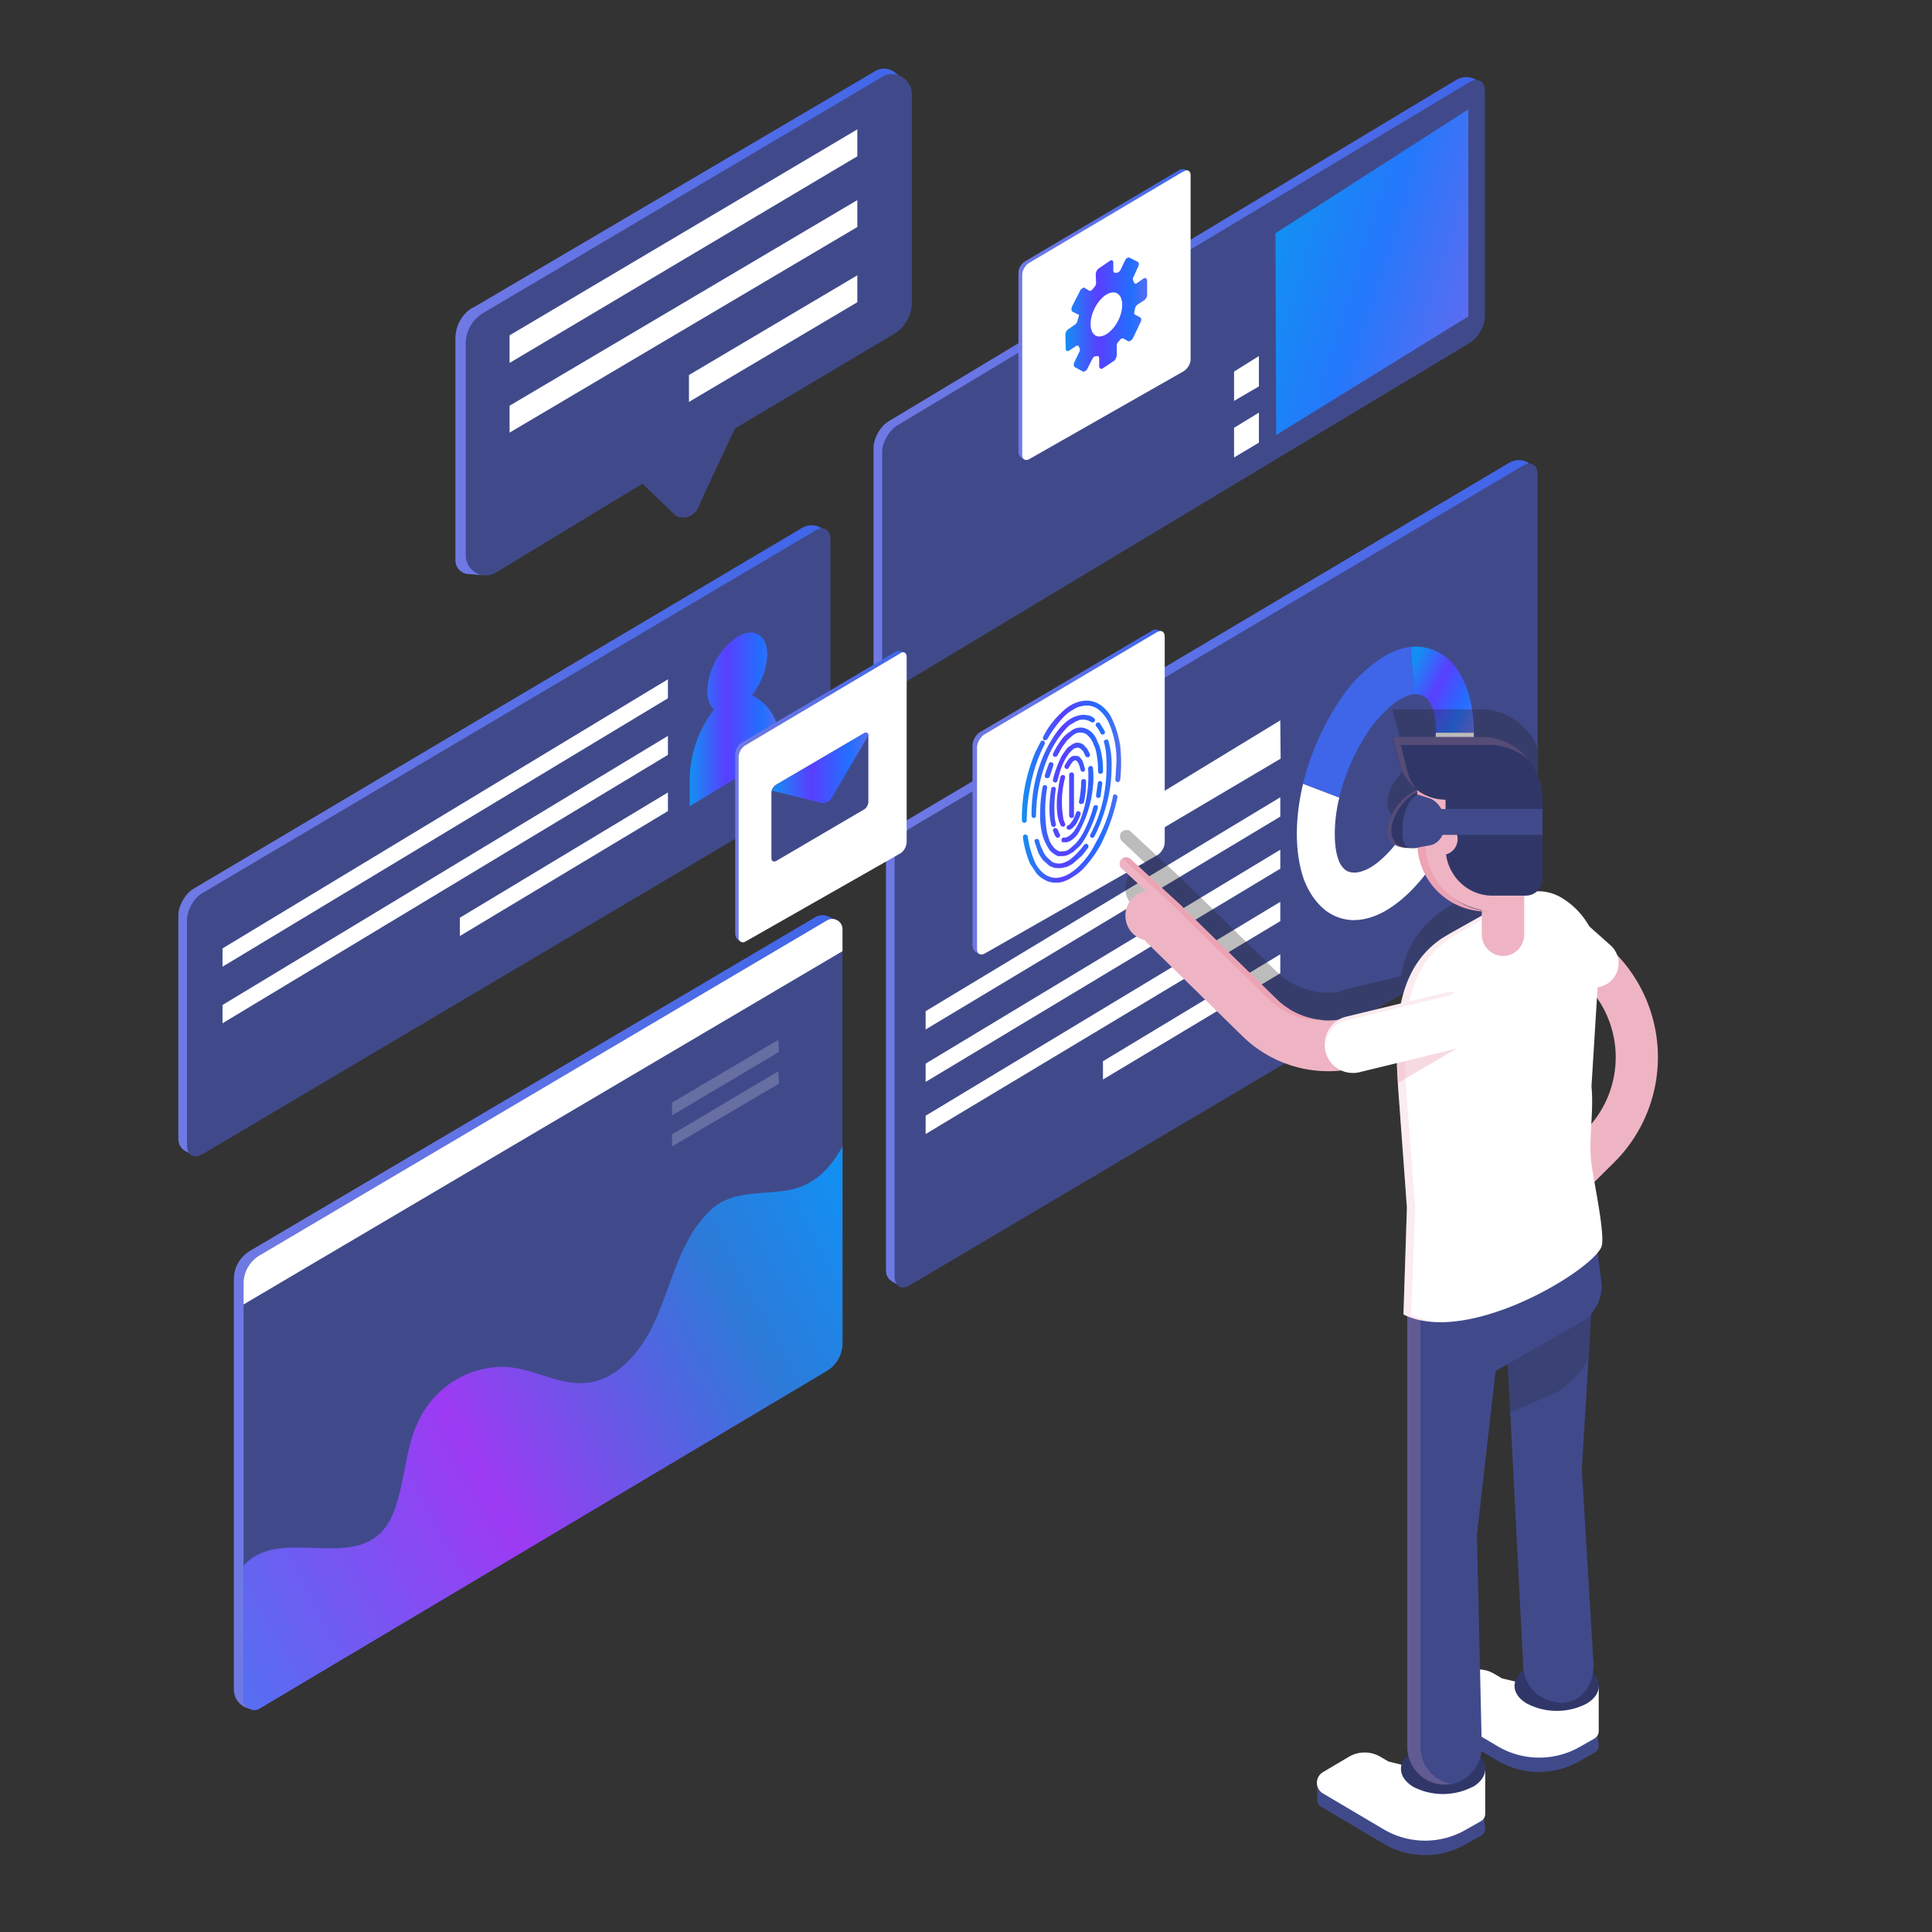 <svg xmlns="http://www.w3.org/2000/svg" xmlns:svgjs="http://svgjs.com/svgjs" xmlns:xlink="http://www.w3.org/1999/xlink" width="288" height="288"><rect width="100%" height="100%" fill="#333333" stroke="none"/><svg xmlns="http://www.w3.org/2000/svg" width="288" height="288" baseProfile="basic" viewBox="0 0 560 520"><linearGradient id="a" x1="-759.1" x2="-458.4" y1="362" y2="362" gradientTransform="matrix(-.581 0 0 1 -13 -271)" gradientUnits="userSpaceOnUse"><stop class="stopColor3f65e9 svgShape" offset="0" stop-color="#3f65e9"/><stop class="stopColor4568e8 svgShape" offset=".1" stop-color="#4568e8"/><stop class="stopColor6474e5 svgShape" offset=".7" stop-color="#6474e5"/><stop class="stopColor6f79e4 svgShape" offset="1" stop-color="#6f79e4"/></linearGradient><path fill="url(#a)" d="M427.8 3.1v67.3c0 2.8-1.9 6.3-4.3 7.7L257.8 179.6 255 178c-1-.7-1.8-1.9-1.8-3.2v-65c0-2.8 2-6.3 4.4-7.7l164.6-99c1.7-1 3.9-1 5.6 0z"/><path fill="#404a8b" d="M426 3.8c2.4-1.4 4.4-.3 4.4 2.6v65.3c0 2.8-2 6.3-4.4 7.7l-165.9 99.7c-2.4 1.4-4.4.2-4.4-2.6V111c0-2.8 2-6.3 4.4-7.7l166-99.6z" class="color404A8B svgShape"/><linearGradient id="b" x1="-747.1" x2="-666.1" y1="351.4" y2="307.8" gradientTransform="matrix(-.581 0 0 1 -13 -271)" gradientUnits="userSpaceOnUse"><stop class="stopColored956e svgShape" offset="0" stop-color="#586df1"/><stop class="stopColore27791 svgShape" offset=".5" stop-color="#2478fb"/><stop class="stopColordd5d7b svgShape" offset="1" stop-color="#138ff3"/></linearGradient><path fill="url(#b)" d="M425.6 11.7v60l-55.7 34.4-.2-58.5z"/><path fill="#fff" d="M364.9 83.2V92l-7.2 4.2v-8.5zM364.9 99.6v8.7l-7.2 4.3V104z" class="colorFFF svgShape"/><linearGradient id="c" x1="-1157.7" x2="-857.7" y1="631.4" y2="631.4" gradientTransform="matrix(-.581 0 0 1 -430.3 -271)" gradientUnits="userSpaceOnUse"><stop class="stopColor3f65e9 svgShape" offset="0" stop-color="#3f65e9"/><stop class="stopColor4568e8 svgShape" offset=".1" stop-color="#4568e8"/><stop class="stopColor6474e5 svgShape" offset=".7" stop-color="#6474e5"/><stop class="stopColor6f79e4 svgShape" offset="1" stop-color="#6f79e4"/></linearGradient><path fill="url(#c)" d="M72.4 342.6l164-96.8a4 4 0 0 1 3.8-.1l1.9.9-1.6 6.2-.2 118.5c0 3.3-2 6-4.9 7.8L77.6 470l-4.7 5.4-1.2-.3a5.6 5.6 0 0 1-3.9-5.4V350.7c0-3.4 1.8-6.4 4.6-8.1z"/><path fill="#404a8b" d="M75.2 343.9l164.3-97a3 3 0 0 1 4.7 2.7v119.7c0 3.3-1.8 6.4-4.6 8.1L75.3 475.2c-2 1.3-4.7-.3-4.7-2.7V352c0-3.4 1.8-6.4 4.6-8.1z" class="color404A8B svgShape"/><path fill="#666ea2" d="M194.8 303.3l31-18.4-.2-3.5-30.8 18.2zM194.8 312.3l31-18.2-.2-3.6-30.8 18.3z" class="color666EA2 svgShape"/><path fill="#fff" d="M75.2 343.9l164.3-97a3 3 0 0 1 4.7 2.7v6.1L70.6 358.1V352c0-3.4 1.8-6.4 4.6-8.1z" class="colorFFF svgShape"/><linearGradient id="d" x1="683.5" x2="914" y1="777.3" y2="562.3" gradientTransform="matrix(.581 0 0 1 -304 -271)" gradientUnits="userSpaceOnUse"><stop class="stopColored956e svgShape" offset="0" stop-color="#586df1"/><stop class="stopColore37892 svgShape" offset=".4" stop-color="#9d3af3"/><stop class="stopColorde6381 svgShape" offset=".8" stop-color="#2d7ad8"/><stop class="stopColordd5d7b svgShape" offset="1" stop-color="#138ff3"/></linearGradient><path fill="url(#d)" d="M244.2 369.3v-57c-3.7 6.7-8.5 11.6-16.4 12.8-7.7 1.2-16 0-22 5.8-9.5 9.2-11.3 23.1-17.2 34.6-3.7 7-10 14.3-18.2 15.3-8.3 1-16-4.4-24.3-4.6-8.2-.1-16 3.6-21.2 10-7.7 9.4-6.6 20.4-10.5 31.3-6 16.9-22.7 9-35.6 11.7-3 .7-5.8 2-8.2 4.6v38.7c0 2.4 2.6 4 4.7 2.7l164.3-97.8a9.4 9.4 0 0 0 4.6-8z"/><linearGradient id="e" x1="-432.4" x2="-111.4" y1="494.7" y2="494.7" gradientTransform="matrix(-.581 0 0 1 -13 -271)" gradientUnits="userSpaceOnUse"><stop class="stopColor3f65e9 svgShape" offset="0" stop-color="#3f65e9"/><stop class="stopColor4568e8 svgShape" offset=".1" stop-color="#4568e8"/><stop class="stopColor6474e5 svgShape" offset=".7" stop-color="#6474e5"/><stop class="stopColor6f79e4 svgShape" offset="1" stop-color="#6f79e4"/></linearGradient><path fill="url(#e)" d="M238 133l.1.2v67.2c0 2.8-2 6.3-4.3 7.7l-177.5 107-2.8-1.6c-1.1-.7-1.8-1.9-1.8-3.2v-65c0-2.8 2-6.3 4.4-7.7L232.5 133c1.7-1 3.8-1 5.5 0z"/><path fill="#404a8b" d="M236.3 133.8c2.4-1.5 4.4-.3 4.4 2.5v65.4c0 2.8-2 6.3-4.4 7.7L58.6 314.6c-2.4 1.4-4.4.2-4.4-2.6v-65.3c0-2.9 2-6.4 4.4-7.8l177.7-105.1z" class="color404A8B svgShape"/><path fill="#fff" d="M193.6 176.9l-129.1 78v5.3l129.1-77.8zM193.6 193.3l-129.1 78v5.3l129.1-77.8zM193.6 209.7L133.3 246v5.3l60.3-36.2z" class="colorFFF svgShape"/><linearGradient id="f" x1="-411.4" x2="-366.6" y1="459.5" y2="459.5" gradientTransform="matrix(-.581 0 0 1 -13 -271)" gradientUnits="userSpaceOnUse"><stop class="stopColored956e svgShape" offset="0" stop-color="#586df1"/><stop class="stopColorec8b75 svgShape" offset=".2" stop-color="#226fff"/><stop class="stopColore37a93 svgShape" offset=".6" stop-color="#593fff"/><stop class="stopColordd5d7b svgShape" offset="1" stop-color="#138ff3"/></linearGradient><path fill="url(#f)" d="M207 185.6c-1.3-1-2-3-2-5.5a20 20 0 0 1 8.7-15.5c4.8-2.9 8.7-.5 8.7 5.2a20 20 0 0 1-4.5 11.7c4.8 2.3 8 7.2 8 13v3.5l-26 15.7v-7.3a34 34 0 0 1 7.1-20.8z"/><linearGradient id="g" x1="-785.4" x2="-464.4" y1="504.3" y2="504.3" gradientTransform="matrix(-.581 0 0 1 -13 -271)" gradientUnits="userSpaceOnUse"><stop class="stopColor3f65e9 svgShape" offset="0" stop-color="#3f65e9"/><stop class="stopColor4568e8 svgShape" offset=".1" stop-color="#4568e8"/><stop class="stopColor6474e5 svgShape" offset=".7" stop-color="#6474e5"/><stop class="stopColor6f79e4 svgShape" offset="1" stop-color="#6f79e4"/></linearGradient><path fill="url(#g)" d="M443 114.3l.2.1v124c0 2.8-2 6.3-4.4 7.7l-177.4 107-2.9-1.7c-1-.6-1.7-1.8-1.7-3V226.5c0-2.8 2-6.3 4.3-7.7l176.4-104.7c1.8-1 3.9-1 5.6.1z"/><path fill="#404a8b" d="M441.4 115c2.4-1.4 4.3-.3 4.3 2.6v122c0 2.9-2 6.4-4.3 7.8L263.6 352.6c-2.4 1.4-4.3.2-4.3-2.6V227.9c0-2.8 2-6.3 4.3-7.7L441.4 115z" class="color404A8B svgShape"/><linearGradient id="h" x1="-754.8" x2="-729.2" y1="463.3" y2="441.2" gradientTransform="matrix(-.581 0 0 1 -13 -271)" gradientUnits="userSpaceOnUse"><stop class="stopColored956e svgShape" offset="0" stop-color="#586df1"/><stop class="stopColorec8b75 svgShape" offset=".2" stop-color="#226fff"/><stop class="stopColore37a93 svgShape" offset=".6" stop-color="#593fff"/><stop class="stopColordd5d7b svgShape" offset="1" stop-color="#138ff3"/></linearGradient><path fill="url(#h)" d="M416.2 192.4h11c0-5-.7-9.3-2.1-13-1.5-4-3.7-7.3-6.5-9.3-2.9-2-6.2-3-9.7-2.6l1 13.7c1.2 0 2.3.2 3.1.8 1 .6 1.6 1.7 2.2 3.1.7 2 1 4.5 1 7.3z"/><path fill="#3f65e9" d="M388.2 211.1a60.6 60.6 0 0 1 9.5-20.7c2.2-2.8 4.4-5 6.6-6.7 2-1.4 3.9-2.3 5.6-2.5l-1-13.7c-3.3.4-6.7 1.8-10 4.3a43.2 43.2 0 0 0-9.2 9.2 76.6 76.6 0 0 0-12 26.1l10.5 4z" class="color3F65E9 svgShape"/><path fill="#fff" d="M392.6 246.7l1.5-.1c3.3-.4 6.7-1.8 10.1-4.3 3.2-2.3 6.3-5.4 9.2-9.2a68 68 0 0 0 12-26.1c1.2-5 1.8-10 1.8-14.6h-11a59.9 59.9 0 0 1-10.9 31.2 31.6 31.6 0 0 1-6.5 6.8c-2 1.5-4 2.3-5.6 2.5-1.3.1-2.3-.1-3.2-.7a6.6 6.6 0 0 1-2.1-3.2c-.7-1.9-1-4.4-1-7.3 0-3.3.4-6.8 1.3-10.5l-10.5-4c-1.2 5-1.8 9.9-1.8 14.5 0 5 .7 9.3 2 13.1 1.5 4 3.8 7.2 6.6 9.3 2.4 1.7 5.1 2.6 8 2.6zM371.1 188.8L334 211.4v10.5l37.2-22zM371.1 211.1l-102.8 62v5.3l102.8-61.7zM371.1 226.3l-102.8 62v5.3l102.8-61.8zM371.1 241.4l-102.8 62v5.3L371.1 247zM371.1 256.6l-51.4 31v5.3l51.4-30.8z" class="colorFFF svgShape"/><g class="color000 svgShape"><linearGradient id="i" x1="-602.6" x2="-507.8" y1="480.6" y2="480.6" gradientTransform="matrix(-.581 0 0 1 -13 -271)" gradientUnits="userSpaceOnUse"><stop class="stopColor3f65e9 svgShape" offset="0" stop-color="#3f65e9"/><stop class="stopColor4568e8 svgShape" offset=".1" stop-color="#4568e8"/><stop class="stopColor6474e5 svgShape" offset=".7" stop-color="#6474e5"/><stop class="stopColor6f79e4 svgShape" offset="1" stop-color="#6f79e4"/></linearGradient><path fill="url(#i)" d="M336 162.7l1 .4-.7 60.5c0 1.4-1 3-2 3.7L284 256.7l-.5-.3c-1-.4-1.6-1.4-1.6-2.5V196c0-1.4 1-3 2-3.7l50-29.5c.6-.4 1.3-.4 2-.1z"/><path fill="#fff" d="M335.4 163.2c1.2-.7 2.2-.1 2.2 1.3v59.7c0 1.4-1 3-2.2 3.7l-50 28.5c-1.2.7-2.2 0-2.2-1.3v-58.5c0-1.3 1-3 2.1-3.7l50.1-29.7z" class="colorFFF svgShape"/><linearGradient id="j" x1="-581.8" x2="-532.4" y1="480.5" y2="480.5" gradientTransform="matrix(-.581 0 0 1 -13 -271)" gradientUnits="userSpaceOnUse"><stop class="stopColored956e svgShape" offset="0" stop-color="#586df1"/><stop class="stopColorec8b75 svgShape" offset=".2" stop-color="#226fff"/><stop class="stopColore37a93 svgShape" offset=".6" stop-color="#593fff"/><stop class="stopColordd5d7b svgShape" offset="1" stop-color="#138ff3"/></linearGradient><path fill="url(#j)" d="M324 206.7c.3 0 .6-.3.7-.7a46.8 46.8 0 0 0 0-9.8 28.8 28.8 0 0 0-2.2-7.5c-.5-1-1-2-1.7-2.7a9 9 0 0 0-2.2-1.9 7.1 7.1 0 0 0-5.4-.8c-1 .2-2 .6-3 1.2s-1.9 1.4-2.8 2.3a24.6 24.6 0 0 0-5 6.7c-.2.4-.1.8.2 1 .3.2.8 0 1-.3a34.6 34.6 0 0 1 4.7-6.4c.9-.9 1.7-1.5 2.6-2 .9-.6 1.8-1 2.6-1.1a5.7 5.7 0 0 1 4.4.6c.6.4 1.3 1 1.8 1.6.6.7 1.2 1.5 1.6 2.4a26.4 26.4 0 0 1 2.3 11.7l-.3 4.9a.7.7 0 0 0 .7.8zm-27.8 11.1a49.3 49.3 0 0 1 4-20l1.4-2.7c.1-.4.5-.5.9-.4.3.2.4.6.3 1a44.4 44.4 0 0 0-4.1 12 52.2 52.2 0 0 0-1.1 10.1c0 .4-.3.7-.7.7a.7.7 0 0 1-.7-.7zm9 18c-1-.1-1.8-.4-2.6-.9-.8-.4-1.5-1-2.2-1.8l-1.8-2.7a28.9 28.9 0 0 1-2.1-7.7c0-.4.2-.8.6-.8.4 0 .7.2.8.6a27.5 27.5 0 0 0 2 7.2c.4 1 1 1.8 1.5 2.4.6.7 1.2 1.2 1.9 1.6a5.5 5.5 0 0 0 4.4.5c.8-.2 1.7-.6 2.5-1.1a16 16 0 0 0 2.7-2.2 24.5 24.5 0 0 0 4.7-6.6 43.7 43.7 0 0 0 5-13.5c0-.4.4-.6.7-.5.4 0 .6.4.6.8a55.3 55.3 0 0 1-5 14 35.7 35.7 0 0 1-5 6.8c-1 1-2 1.7-3 2.3-1 .7-2 1.1-2.9 1.4a7.7 7.7 0 0 1-2.8.2zm13.8-43.2c-.3-.8-.8-1.5-1.2-2a.7.7 0 0 1 0-1c.3-.3.8-.2 1 0l1.4 2.3c.2.4 0 .8-.3 1h-.3a.7.7 0 0 1-.6-.3zm-20 23.8a42.9 42.9 0 0 1 3.2-16.8 38.5 38.5 0 0 1 3.6-6.7c.7-1 1.4-1.9 2.1-2.6a13 13 0 0 1 2.3-1.9c.8-.5 1.6-.8 2.4-1 .8-.2 1.6-.3 2.3-.1.8 0 1.5.3 2.1.8.4.2.5.6.3 1-.2.3-.7.4-1 .2a4.4 4.4 0 0 0-3.4-.6 7 7 0 0 0-2 1c-.7.3-1.4.9-2 1.6a28.2 28.2 0 0 0-5.4 8.8 44.5 44.5 0 0 0-3.2 16.3c0 .4-.3.7-.6.7a.7.7 0 0 1-.7-.7zm7.3 15.2c-.8 0-1.5-.3-2.2-.7l-1.8-1.6c-.5-.7-1-1.4-1.4-2.3l-1-3c-.1-.3 0-.7.4-.8.4-.1.8.1.9.5.2 1 .6 1.9 1 2.7.3.8.7 1.4 1.2 2l1.4 1.3a4 4 0 0 0 3.4.4c.7-.2 1.3-.5 2-1a20.5 20.5 0 0 0 4-4.2c.3-.3.7-.4 1-.2.3.2.4.7.2 1-.7 1-1.4 1.9-2.1 2.6l-2.3 2c-.8.5-1.6 1-2.4 1.1a5.9 5.9 0 0 1-2.3.2zm10-8.8a.7.7 0 0 1-.2-1 38.6 38.6 0 0 0 3.9-11.3 47.2 47.2 0 0 0 .6-12c-.1-1.2-.3-2.3-.6-3.3-.1-.4.1-.7.5-.8.3-.1.7 0 .8.4a23.9 23.9 0 0 1 .9 7.5 40.9 40.9 0 0 1-2 12.7 44.4 44.4 0 0 1-3 7.5.7.7 0 0 1-.8.3zm2-11.5a.7.7 0 0 1-.6-.8l.5-3.4c0-.4.3-.7.7-.7.4 0 .6.4.6.8l-.5 3.6a.7.7 0 0 1-.8.5zm0-7.7a29.3 29.3 0 0 0-.6-5.8c-.2-.9-.5-1.6-.8-2.2-.2-.7-.6-1.2-.9-1.7l-1-1a3 3 0 0 0-1.3-.5 3 3 0 0 0-1.3 0 5 5 0 0 0-1.4.7l-1.6 1.4-1.5 2-1.4 2.5c-.2.3-.6.5-1 .3a.7.7 0 0 1-.2-1 24.2 24.2 0 0 1 3-4.7c.7-.7 1.3-1.2 2-1.6a4.3 4.3 0 0 1 5.4-.3c.5.3 1 .8 1.4 1.3.4.6.8 1.2 1 2 .4.7.7 1.5.9 2.4a21.7 21.7 0 0 1 .7 6.2.7.7 0 0 1-1.4 0zm-14.9 2a.7.7 0 0 1-.5-1 40 40 0 0 1 1.1-3.2c.1-.4.5-.6.9-.4.3 0 .5.5.4.9l-1 3.1a.7.7 0 0 1-.9.5zm3.8 22.6c-.6 0-1.2-.3-1.7-.7-.5-.3-1-.7-1.4-1.3a15 15 0 0 1-2-4.4 22.6 22.6 0 0 1-.6-6.4 39 39 0 0 1 .7-7.2c0-.4.4-.7.8-.6.3 0 .6.4.5.8a39.3 39.3 0 0 0 0 13l.7 2.3c.3.6.6 1.2 1 1.6.3.5.7.8 1 1 .4.3.8.5 1.2.5l1.3-.1c.5-.1 1-.4 1.5-.8l1.6-1.4a16.9 16.9 0 0 0 2.9-4.6 32 32 0 0 0 2.2-6c.1-.4.5-.6.9-.5.3 0 .5.4.4.8a39.4 39.4 0 0 1-3.8 9c-.5.8-1 1.6-1.6 2.2L311 227c-.7.4-1.3.8-2 1a4.4 4.4 0 0 1-1.8.1zm1-4a.7.7 0 0 1-.5-.9c0-.3.4-.6.8-.5l.7-.1 1-.6 1-1 1-1.6a19.1 19.1 0 0 0 1.7-4.1 35 35 0 0 0 1.5-12.6c0-.4.3-.7.7-.8.3 0 .7.3.7.6a26 26 0 0 1 0 5.3 33.2 33.2 0 0 1-4.5 14 8 8 0 0 1-1.3 1.3c-.4.4-.9.6-1.3.8a2.9 2.9 0 0 1-1.4.1zm-2.5-17.4a.7.7 0 0 1-.5-.8 30.6 30.6 0 0 1 2.6-7l1.1-1.6c.4-.5.8-1 1.3-1.2.4-.4.9-.6 1.3-.8a2.9 2.9 0 0 1 2.6.5l1 1.1.8 1.5c.1.4 0 .8-.4 1-.3 0-.7 0-.9-.4l-.6-1.3-.7-.7-.7-.4-.7.1c-.3 0-.6.2-1 .5l-1 1-1 1.5a19.2 19.2 0 0 0-1.7 4l-.7 2.5c0 .3-.3.5-.6.5h-.2zm-1 12.3a19.8 19.8 0 0 1-.5-4.9 33.2 33.2 0 0 1 .5-5.6c0-.3.4-.6.8-.5.4 0 .6.4.5.8a36.8 36.8 0 0 0-.3 7.8c0 .7.2 1.4.3 2a.7.7 0 0 1-.6 1 .7.7 0 0 1-.7-.6zm1.3 3.4c-.3-.4-.5-1-.7-1.5-.2-.4 0-.8.3-1 .4 0 .8.1 1 .5l.5 1.2c.3.3.2.8-.1 1l-.4.1a.7.7 0 0 1-.6-.3zm3.2-2.4c-.1-.3 0-.7.4-.9.2 0 .3-.2.5-.3l.6-.8a9.7 9.7 0 0 0 1.2-2.5c.1-.4.5-.6.9-.4.3.1.5.5.4.9a18 18 0 0 1-1.3 2.8l-.9 1a3 3 0 0 1-.9.6h-.2a.7.7 0 0 1-.7-.4zm4.2-7a.7.7 0 0 1-.6-1 32.2 32.2 0 0 0 .6-5.6c0-.4.3-.7.7-.7.4 0 .7.3.7.7a27.4 27.4 0 0 1-.6 6 .7.7 0 0 1-.8.5zm-.2-10a10 10 0 0 0-.7-2 2 2 0 0 0-.4-.5.7.7 0 0 0-.3-.2h-.3l-.5.3-.6.8-.6 1c-.1.4-.6.5-.9.3a.7.7 0 0 1-.3-.9l.7-1.2c.3-.4.5-.8.8-1 .3-.3.6-.5 1-.6h1c.3 0 .6.2.9.4l.7.9.4 1.1.4 1.4c0 .4-.2.8-.5.8h-.2a.7.7 0 0 1-.6-.5zm-3.3 13.3v-11.8c0-.4.3-.7.7-.7s.7.3.7.7v11.8c0 .4-.3.7-.7.7s-.7-.3-.7-.7zm-2.4 3l-.5-1.2a11.4 11.4 0 0 1-.6-3.1 23 23 0 0 1 .3-6.1 29 29 0 0 1 .7-3.9c.1-.3.5-.6.9-.4.3 0 .5.4.4.8a27.4 27.4 0 0 0-.4 12.2l.4 1c.2.2 0 .7-.3.9h-.3a.7.7 0 0 1-.6-.3z"/></g><g class="color000 svgShape"><linearGradient id="k" x1="-474" x2="-389.2" y1="481.8" y2="481.8" gradientTransform="matrix(-.581 0 0 1 -13 -271)" gradientUnits="userSpaceOnUse"><stop class="stopColor3f65e9 svgShape" offset="0" stop-color="#3f65e9"/><stop class="stopColor4568e8 svgShape" offset=".1" stop-color="#4568e8"/><stop class="stopColor6474e5 svgShape" offset=".7" stop-color="#6474e5"/><stop class="stopColor6f79e4 svgShape" offset="1" stop-color="#6f79e4"/></linearGradient><path fill="url(#k)" d="M261.4 168.8l1 .4-.7 54.2c0 1.2-.8 2.7-1.9 3.3L215 253l-.5-.2c-.9-.4-1.4-1.3-1.4-2.3v-51.8c0-1.2.8-2.8 1.8-3.4l44.7-26.4a2 2 0 0 1 1.8 0z"/><path fill="#fff" d="M261 169.3c1-.6 1.8 0 1.8 1.1V224c0 1.3-.8 2.8-1.9 3.4l-44.8 25.5c-1 .6-2 0-2-1.2v-52.3c0-1.3.9-2.8 2-3.4l44.8-26.6z" class="colorFFF svgShape"/><path fill="#404a8b" d="M224.9 207.5c-.7.4-1.3 1.4-1.3 2.2v19.1c0 .8.6 1.1 1.3.8l25.6-15c.7-.4 1.2-1.4 1.2-2.2v-19.1c0-.8-.5-1.2-1.2-.8l-25.6 15z" class="color404A8B svgShape"/><linearGradient id="l" x1="-455.8" x2="-407.5" y1="473.6" y2="473.6" gradientTransform="matrix(-.581 0 0 1 -13 -271)" gradientUnits="userSpaceOnUse"><stop class="stopColored956e svgShape" offset="0" stop-color="#586df1"/><stop class="stopColorec8b75 svgShape" offset=".2" stop-color="#226fff"/><stop class="stopColore37a93 svgShape" offset=".6" stop-color="#593fff"/><stop class="stopColordd5d7b svgShape" offset="1" stop-color="#138ff3"/></linearGradient><path fill="url(#l)" d="M224.9 207.5l25.6-15c.7-.4 1.2 0 1.2.7L241 211.4c-.6 1-1.7 1.5-2.9 1.3l-14.3-3.5c.2-.7.6-1.4 1.2-1.7z"/></g><g class="color000 svgShape"><linearGradient id="m" x1="293.7" x2="517.3" y1="344.3" y2="344.3" gradientTransform="matrix(-.581 0 0 1 432.5 -271)" gradientUnits="userSpaceOnUse"><stop class="stopColor3f65e9 svgShape" offset="0" stop-color="#3f65e9"/><stop class="stopColor4568e8 svgShape" offset=".1" stop-color="#4568e8"/><stop class="stopColor6474e5 svgShape" offset=".7" stop-color="#6474e5"/><stop class="stopColor6f79e4 svgShape" offset="1" stop-color="#6f79e4"/></linearGradient><path fill="url(#m)" d="M137.1 69.2L253.7.6a5 5 0 0 1 5.4.2l2.8 2-1.7 66.7c0 3.8-1.5 5.4-4.6 7.3l-44.7 25.7-29.1 18.6-41.6 25.6-4.5-.3a4 4 0 0 1-3.7-4V78.1c0-3.7 2-7.2 5.1-9z"/><path fill="#404a8b" d="M264.3 7.5v60.2c0 3.7-2 7.2-5 9L213 104.2l-10.3 22.1c-.8 3-4.1 4.6-6.8 3.2l-9.7-9.3-42.5 25.8a5.8 5.8 0 0 1-8.7-5V79.7c0-3.8 2-7.2 5.1-9L255.7 2.3c3.8-2.3 8.6.6 8.6 5.1z" class="color404A8B svgShape"/><path fill="#fff" d="M147.7 85.2l100.8-59.9v-7.8L147.7 77.2zM147.7 105.4l100.8-59.6V38L147.7 97.6zM199.7 96.5l48.8-28.9v-7.8l-48.8 28.9z" class="colorFFF svgShape"/></g><g class="color000 svgShape"><linearGradient id="n" x1="-615.6" x2="-530.7" y1="342.2" y2="342.2" gradientTransform="matrix(-.581 0 0 1 -13 -271)" gradientUnits="userSpaceOnUse"><stop class="stopColor3f65e9 svgShape" offset="0" stop-color="#3f65e9"/><stop class="stopColor4568e8 svgShape" offset=".1" stop-color="#4568e8"/><stop class="stopColor6474e5 svgShape" offset=".7" stop-color="#6474e5"/><stop class="stopColor6f79e4 svgShape" offset="1" stop-color="#6f79e4"/></linearGradient><path fill="url(#n)" d="M343.6 29.2l1 .4-.7 54.1c0 1.2-.8 2.7-1.9 3.3l-44.8 26.3-.5-.2a2.5 2.5 0 0 1-1.5-2.3V59c0-1.2.9-2.7 2-3.3l44.6-26.4a2 2 0 0 1 1.8-.1z"/><path fill="#fff" d="M343.1 29.7c1-.7 2-.2 2 1v53.6c0 1.2-1 2.7-2 3.3l-44.8 25.5c-1.1.6-2 0-2-1.2V59.6c0-1.2.9-2.8 2-3.4L343 29.7z" class="colorFFF svgShape"/><linearGradient id="o" x1="-595" x2="-554" y1="342.2" y2="342.2" gradientTransform="matrix(-.581 0 0 1 -13 -271)" gradientUnits="userSpaceOnUse"><stop class="stopColored956e svgShape" offset="0" stop-color="#586df1"/><stop class="stopColorec8b75 svgShape" offset=".2" stop-color="#226fff"/><stop class="stopColore37a93 svgShape" offset=".6" stop-color="#593fff"/><stop class="stopColordd5d7b svgShape" offset="1" stop-color="#138ff3"/></linearGradient><path fill="url(#o)" d="M312.8 71.3l-2-1c-.3-.2-.3-.9 0-1.6l2.2-4.3c.3-.7 1-1.1 1.3-1l1.5.9c.2 0 .6 0 .9-.5l.5-.6c.3-.3.5-.8.5-1.2l-.1-2.5c0-.6.4-1.4.9-1.7l3.2-2.2c.5-.4 1-.1 1 .5v2.4c.1.4.3.6.6.6l.6-.1c.3 0 .6-.3.9-.8l1.3-2.7c.3-.7 1-1 1.3-.8l2.4 1.2c.4.2.4 1 0 1.6l-1.2 2.7c-.3.4-.3.9-.1 1.2l.2.5c.2.3.4.4.8.2l2-1.4c.5-.3.9 0 1 .6v4c.1.6-.3 1.3-.8 1.7l-2 1.3c-.3.2-.6.7-.7 1.1l-.2 1c-.1.3 0 .7.2.8l1.5.8c.4.2.4 1 0 1.6l-2.1 4.4c-.4.7-1 1-1.4.9l-1.4-.8c-.3-.1-.6 0-1 .4 0 .2-.3.4-.5.6a2 2 0 0 0-.4 1.3v2.4c0 .6-.3 1.4-.8 1.8l-3.3 2.2c-.5.3-.9 0-1-.6v-2.4c0-.4-.2-.6-.5-.6l-.7.1c-.3 0-.6.4-.8.8l-1.4 2.7c-.3.7-.9 1-1.3.9l-2.4-1.3c-.3-.2-.4-1 0-1.6l1.3-2.7c.2-.4.3-.9.1-1.2l-.2-.5c-.2-.3-.5-.3-.8-.1l-2 1.3c-.5.4-1 .1-1-.5l-.1-4c0-.6.3-1.4.9-1.7l2-1.4c.3-.2.5-.6.6-1l.5-1.7zm11.8.5c1.5-4 .4-7.4-2.3-7-2 .2-4.4 2.7-5.5 5.7-1.5 4-.4 7.4 2.2 7 2-.2 4.5-2.7 5.6-5.7z"/></g><path fill="#231f20" d="M325.4 221l.5-.4h1.3l.5.4 14.7 13.6.2.2 27.4 26.8 1.8 1.6.7.5 1.3.9.8.4 1.8 1 1.3.4a26.2 26.2 0 0 0 2.3.7l.2.1a21 21 0 0 0 8 .3l.6-.3 1.4-.5 15.9-3.8.5-2.5a27.6 27.6 0 0 1 14-18l9-5v-1.2a20 20 0 0 1-18.7-18.5 14.9 14.9 0 0 1-3.5.1c-3.4-.3-5.2-2-5.2-5.2 0-1 .1-2 .5-3 1-3 3.4-6 6.1-7.7l1.8-1a14.7 14.7 0 0 1-4.1-5.3l-.2-.2-.7-2.2-2-7.6H431.3l.5.2 1.3.2.7.2c.4 0 .7.2 1.1.3l.7.3a16.4 16.4 0 0 1 4.3 2.4l.5.3 1 1 .3.3 1.3 1.3c1.1 1.4 2 3 2.7 4.7v33.3l-.2.2h.2v9.4c0 2.8-2 6.3-4.3 7.7l-59.2 35c-8.2-.7-16-4.1-22.1-10.1l-27.4-26.8-1-1.1a7.1 7.1 0 0 1-5.5-7c0-3.6 2.6-6.6 6-7l-7-6.6a2 2 0 0 1-.1-2.7l.3-.2zm104.1 14.8a22.2 22.2 0 0 1 0 .1z" class="color231F20 svgShape" opacity=".3"/><g class="color000 svgShape"><path fill="#303768" d="M425 207.1c0-3.7-3-5-6.7-2.8l-9.5 5.6c-3.6 2.2-6.6 7-6.6 10.7s2.4 5.3 6.8 5.2l9.3-8c3.7-2.2 6.7-7 6.7-10.7z" class="color303768 svgShape"/><path fill="#eca3b4" d="M408.8 210l9.5-5.7a6.1 6.1 0 0 1 3.9-1c-.9.1-1.8.4-2.8 1L410 210c-3.7 2.2-6.7 7-6.7 10.7 0 3.4 2 5 5.7 5.2-4.4.1-6.8-1.5-6.8-5.2s3-8.5 6.6-10.7z" class="colorECA3B4 svgShape" opacity=".2"/><path fill="#303768" d="M408.8 223.5l-5.1-1.8 4.3-5.8h4.8z" class="color303768 svgShape"/><path fill="#efb4c3" d="M452.1 330a6 6 0 0 0 4.3-1.7l11.5-11.4a43 43 0 0 0-2.7-63.4l-12.8-10.6a6 6 0 0 0-8.7 1 6.4 6.4 0 0 0 1 8.8l12.7 10.6a30 30 0 0 1 2 44.5l-11.6 11.4a6.4 6.4 0 0 0-.1 9 6 6 0 0 0 4.4 1.9z" class="colorEFB4C3 svgShape"/><path fill="#fff" d="M462.3 266.2c2 0 4-1 5.3-2.6a7 7 0 0 0-1-9.8l-11-9.8c-3-2.4-7.3-1.9-9.6 1a7.1 7.1 0 0 0 1 9.9l11 9.7c1.3 1 2.8 1.6 4.3 1.6z" class="colorFFF svgShape"/><path fill="#404a8b" d="M412.9 497l14.9-5.4 2.7 18.3c0 1-.5 1.8-1.3 2.2l-4.4 2.5a23.7 23.7 0 0 1-23.8-.2l-18.2-10.8c-.7-.4-1-1-1-1.9v-4.3s1-.4 1.8-1l7.4-3a9 9 0 0 1 9.1 0l4.3 2.5 2.8-2.3 5.7 3.5z" class="color404A8B svgShape"/><path fill="#fff" d="M412.9 499.2l17.6-6.5v13c0 1-.5 1.8-1.3 2.2l-4.4 2.5a23.6 23.6 0 0 1-23.8-.2l-17.6-10.4a3.6 3.6 0 0 1 0-6.1l7.6-4.5a9 9 0 0 1 9.1 0l2.4 1.4 3.7.9 6.7 7.7z" class="colorFFF svgShape"/><path fill="#303768" d="M427 497.9c4.7-2.9 4.7-7.5 0-10.3a18.8 18.8 0 0 0-17.4 0c-4.7 2.8-4.7 7.4 0 10.3a18.8 18.8 0 0 0 17.3 0z" class="color303768 svgShape"/><path fill="#404a8b" d="M445.8 473l15-5.5 2.6 18.3c0 1-.4 1.8-1.2 2.2l-4.4 2.5a23.7 23.7 0 0 1-23.8-.2l-18.3-10.8c-.6-.3-1-1-1-1.8v-4.4l1.8-.9 7.5-3a9 9 0 0 1 9 0l4.3 2.4 2.8-2.3 5.7 3.5z" class="color404A8B svgShape"/><path fill="#fff" d="M445.8 475.1l17.6-6.4v13c0 .9-.4 1.7-1.2 2.2l-4.4 2.5a23.7 23.7 0 0 1-23.8-.3l-17.6-10.4a3.6 3.6 0 0 1 0-6l7.6-4.6a9 9 0 0 1 9 0l2.4 1.4 3.8.9 6.6 7.7z" class="colorFFF svgShape"/><path fill="#303768" d="M459.9 473.8c4.7-2.8 4.7-7.4 0-10.3a18.8 18.8 0 0 0-17.3 0c-4.8 2.9-4.8 7.5 0 10.3a18.8 18.8 0 0 0 17.3 0z" class="color303768 svgShape"/><path fill="#404a8b" d="M452.3 473.6c6 0 9.6-5 9.6-11l-3.4-56.7 4.6-76a11 11 0 0 0-10.8-11.1c-6 0-17.6 5-17.6 11l6.8 132.7a11 11 0 0 0 10.8 11z" class="color404A8B svgShape"/><path fill="#231f20" d="M437.8 389.4l-2.4-46.7-.6-13.8c1.2-5.7 11.8-10.1 17.5-10.1 6 0 10.8 5 10.8 11l-2.7 44.2a27 27 0 0 1-9.7 9.9l-13 5.5z" class="color231F20 svgShape" opacity=".2"/><path fill="#404a8b" d="M418.7 497.3c6 0 10.8-5 10.8-11l-1.4-61.5 8.1-71.3c0-6-11.6-11-17.5-11-6 0-10.8 5-10.8 11v132.7a11 11 0 0 0 10.8 11z" class="color404A8B svgShape"/><path fill="#eca3b4" d="M418.7 342.5l1.9.1a11 11 0 0 0-8.9 11v132.6a11 11 0 0 0 8.9 10.9l-2 .2c-5.9 0-10.7-5-10.7-11V353.4a11 11 0 0 1 10.8-11z" class="colorECA3B4 svgShape" opacity=".2"/><path fill="#404a8b" d="M459.7 317.3l4.6 35.2c0 4.4-2.3 8.5-6 10.7L430 379.4c-7.5 4.5-17-1-17-10V298c0-4.4-9-1.3-5.2-3.6l39.5-23.3c7.5-4.5 12.3 37.3 12.3 46.2z" class="color404A8B svgShape"/><path fill="#fff" d="M463.4 260.9l-2.1 34c.7 7.3-.8 14.5-.1 21.7.4 4.2 4 20.3 3.1 24.4-1.2 6.2-38.4 29.5-57.5 20l1-31-1.9-25.9c-1.2-17.8-4.5-41.5 12.5-52.4l2.2-1.3 18.2-10.2c4.3-2.5 9.6-2.5 13.8 0a22.3 22.3 0 0 1 10.8 20.7z" class="colorFFF svgShape"/><path fill="#eca3b4" d="M418.4 251.7l2.2-1.3 18.2-10.2c2.5-1.4 5.3-2 8-1.8-2 .2-4 .8-5.7 1.8l-18.2 10.2-2.2 1.3c-17 10.9-13.7 34.6-12.5 52.4l2 26-1.2 31c2.9 1.3 6.1 2 9.6 2.1-4.3.2-8.4-.5-11.8-2.2l1-31-1.9-25.9c-1.2-17.8-4.5-41.5 12.5-52.4z" class="colorECA3B4 svgShape" opacity=".2"/><path fill="#efb4c3" d="M435.7 257.1c3.4 0 6.1-2.8 6.1-6.3V226c0-3.5-2.7-6.3-6.1-6.3a6.2 6.2 0 0 0-6.2 6.3v24.8c0 3.5 2.8 6.3 6.2 6.3z" class="colorEFB4C3 svgShape"/><ellipse cx="333.2" cy="245.4" fill="#efb4c3" class="colorEFB4C3 svgShape" rx="7" ry="7.2"/><path fill="#efb4c3" d="M433.6 244.2h7.6v-42H411v18.7a23 23 0 0 0 22.7 23.3z" class="colorEFB4C3 svgShape"/><path fill="#eca3b4" d="M413.1 202.1V224a20 20 0 0 0 19.7 20.2h-2.2a20 20 0 0 1-19.8-20.2v-21.9h2.3z" class="colorECA3B4 svgShape"/><path fill="#303768" d="M419 193.6h10.3a18 18 0 0 1 17.8 18.2v22.8c0 2.8-2.1 5-4.8 5h-9.8c-7.4 0-13.5-6.2-13.5-13.9v-13.9c-6.3 0-11.8-4.4-13.5-10.7l-1.9-7.5H419z" class="color303768 svgShape"/><path fill="#eca3b4" d="M419 193.6h10.3c5.5 0 10.4 2.5 13.7 6.5-3.1-2.6-7.1-4.2-11.5-4.2H406l1.9 7.5c.5 2 1.5 3.9 2.7 5.4a14.4 14.4 0 0 1-5-7.7l-1.9-7.5H419z" class="colorECA3B4 svgShape" opacity=".2"/><ellipse cx="418" cy="223.2" fill="#efb4c3" class="colorEFB4C3 svgShape" rx="4.5" ry="4.6"/><path fill="#efb4c3" d="M385 290.5c2.7 0 5.5-.3 8.3-1l24.8-6c3.9-.9 6.3-4.9 5.4-8.8-1-4-4.8-6.4-8.7-5.5l-24.8 6a21.3 21.3 0 0 1-20-5.6l-27.4-26.8a7 7 0 0 0-10.2.3c-2.7 3-2.6 7.6.3 10.4l27.4 26.8a35.6 35.6 0 0 0 24.9 10.2z" class="colorEFB4C3 svgShape"/><path fill="#eca3b4" d="M424.9 274.2c1.6 4.3-.4 9-4.5 10.8l-15.2 8.9c-.3-6-.5-14.8.4-20.7l8.8-3.6a8 8 0 0 1 10.5 4.6z" class="colorECA3B4 svgShape" opacity=".4"/><path fill="#fff" d="M392 291a8 8 0 0 0 2-.2l27.9-6.8c4.3-1 7-5.5 6-9.9a8 8 0 0 0-9.7-6.2l-28 6.8c-4.3 1-7 5.5-6 10a8.1 8.1 0 0 0 7.9 6.3z" class="colorFFF svgShape"/><path fill="#eca3b4" d="M418.2 269l-28 6.8c-3.5.9-6 4-6.1 7.6-.3-4 2.2-7.8 6.1-8.7l28-6.8c4.3-1 4.3.1 0 1.2z" class="colorECA3B4 svgShape" opacity=".2"/><path fill="#efb4c3" d="M325.2 231.8l14.7 13.6c.8.8 2 .7 2.6 0 .7-.9.7-2 0-2.8L327.6 229c-.7-.7-1.9-.7-2.6.1a2 2 0 0 0 .1 2.7z" class="colorEFB4C3 svgShape"/><path fill="#eca3b4" d="M367.7 269.6l-27.4-26.8-.1-.2-14.7-13.6h-.1c.7-.6 1.7-.6 2.3 0l14.7 13.6.2.2 27.4 26.8c3.8 3.7 8.7 5.8 13.8 6.1-6 .3-11.7-1.8-16-6.1z" class="colorECA3B4 svgShape"/><path fill="#404a8b" d="M447.1 214.5h-34.3l-.2 7.5h34.5z" class="color404A8B svgShape"/><path fill="#404a8b" d="M414.7 211.5l-3.8-1.2c-3.7 2.2-4.4 7.3-4.4 11s1.4 5.4 5.2 4.2l3-.5c5.5-1.5 5.5-10.8 0-13.5z" class="color404A8B svgShape"/></g></svg></svg>